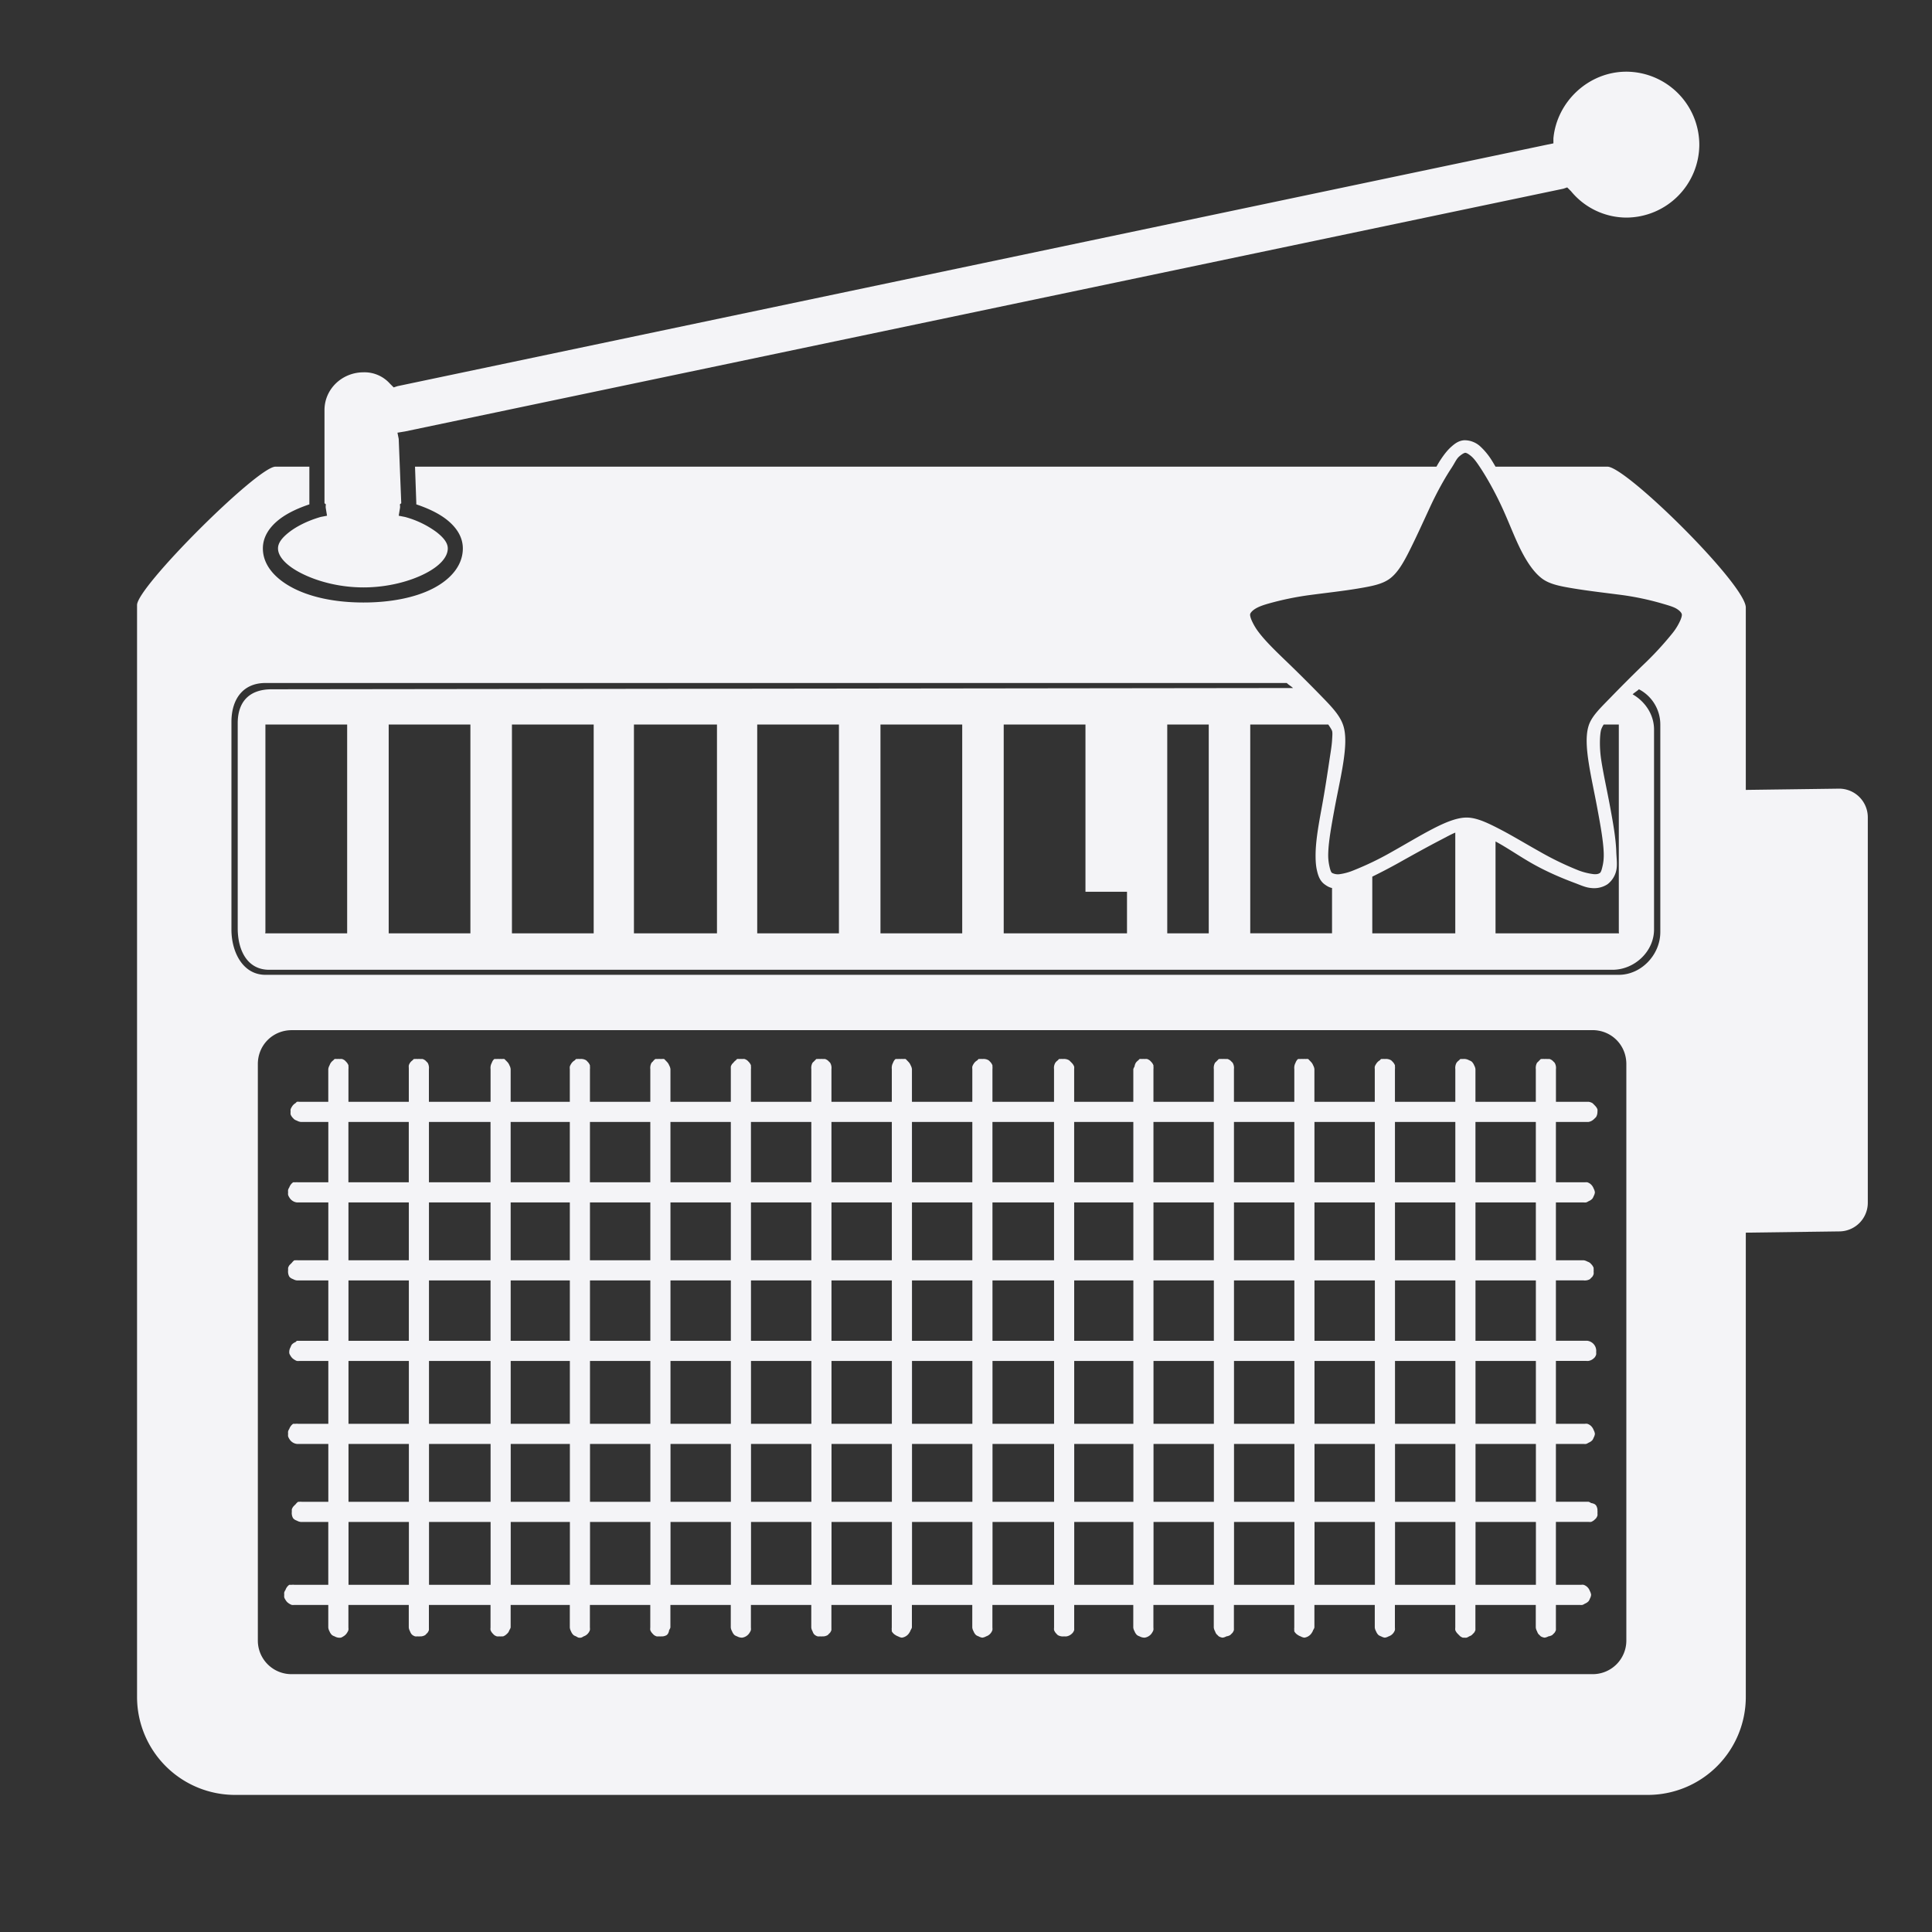 <svg xmlns="http://www.w3.org/2000/svg" width="48" height="48">
    <rect width="100%" height="100%" fill="#333333" stroke="none"/>
    <path d="M40.406 1.781c-.939 0-1.727.745-1.812 1.657v.124l-.157.032-28.562 6-.094.031-.094-.094a.847.847 0 0 0-.656-.281c-.53 0-.969.414-.969.938V12.5c0 .011.027.015.032.031.004.016-.008.046 0 .094l.031.188-.156.03c-.328.094-.6.235-.782.376-.18.14-.28.27-.28.406 0 .205.209.433.593.625s.927.344 1.531.344c.604 0 1.156-.152 1.531-.344.376-.192.563-.416.563-.625 0-.135-.1-.265-.281-.406a2.346 2.346 0 0 0-.781-.375l-.157-.031.031-.188c.008-.048-.004-.078 0-.094.005-.016.032-.02.032-.031l-.063-1.594-.031-.156.188-.031 28.78-6.031.094-.032.094.094a1.79 1.79 0 0 0 1.375.656 1.82 1.82 0 0 0 1.813-1.812 1.82 1.82 0 0 0-1.813-1.813zm-4 9.156c-.139 0-.24.065-.343.157-.104.091-.19.204-.282.344-.029.043-.065.108-.093.156H10.311l.032.906v.031c.289.097.55.219.75.375.24.188.406.428.406.719 0 .423-.301.771-.75 1-.449.229-1.06.344-1.719.344-.66 0-1.262-.116-1.719-.344-.456-.228-.78-.573-.78-1 0-.29.165-.531.405-.719.2-.156.461-.278.75-.375v-.937h-.843c-.441 0-3.438 2.987-3.438 3.437v27.125a2.435 2.435 0 0 0 2.438 2.438h35.093a2.435 2.435 0 0 0 2.438-2.438V30.625l2.313-.031a.712.712 0 0 0 .718-.719v-9.563a.712.712 0 0 0-.718-.718l-2.313.031v-4.531c0-.566-2.97-3.5-3.438-3.5h-2.78c-.03-.049-.065-.112-.094-.156a1.667 1.667 0 0 0-.282-.344.578.578 0 0 0-.375-.156zm0 .313c.029 0 .088.033.157.094.068.06.136.156.218.281.165.25.362.602.532.969.17.367.307.74.468 1.062.162.322.338.575.532.719.193.144.463.193.812.25.349.057.763.105 1.156.156a6.9 6.9 0 0 1 1.032.219c.14.041.266.077.343.125.078.048.116.097.125.125.01.028.004.07-.031.156a1.438 1.438 0 0 1-.188.313 8 8 0 0 1-.75.812c-.288.28-.563.556-.812.813-.249.256-.458.454-.531.687-.074.233-.055.55 0 .907.054.357.145.757.218 1.156.074.399.146.793.157 1.093.005.15-.01.254-.032.344-.02.09-.039.14-.062.157-.023.017-.066.038-.156.03a1.603 1.603 0 0 1-.375-.093 7.492 7.492 0 0 1-.969-.469c-.348-.194-.685-.4-1-.562-.315-.163-.573-.282-.813-.282-.239 0-.528.118-.843.282-.315.163-.652.367-1 .562a7.471 7.471 0 0 1-.969.469 1.41 1.41 0 0 1-.344.094.324.324 0 0 1-.187-.032c-.024-.017-.042-.066-.063-.156a1.26 1.26 0 0 1-.031-.343c.01-.301.083-.695.156-1.094.074-.4.165-.8.219-1.157.054-.357.074-.673 0-.906-.074-.233-.251-.431-.5-.687a38.116 38.116 0 0 0-.844-.844c-.289-.278-.569-.544-.75-.781a1.434 1.434 0 0 1-.187-.313c-.035-.085-.04-.128-.032-.156.01-.028.048-.077.125-.125.078-.048.172-.084.313-.125a7.412 7.412 0 0 1 1.063-.219c.393-.052.807-.098 1.156-.156.348-.058.619-.106.812-.25.194-.144.34-.397.5-.719.161-.321.33-.695.5-1.062.17-.368.367-.72.532-.969.082-.125.119-.22.187-.281.068-.06.127-.094.156-.094zM6.594 16.969h25.375c.05.048.106.078.156.125l-25.375.031c-.546 0-.844.298-.844.844v5.093c0 .546.236 1.032.782 1.032h33.374c.546 0 1.032-.454 1.032-1v-4.969c0-.372-.222-.697-.532-.875.048-.046.107-.077.157-.125a.987.987 0 0 1 .531.875v5.156c0 .567-.475 1.063-1.031 1.063H6.594c-.557 0-.844-.558-.844-1.125v-5.157c0-.566.287-.968.844-.968zm0 1.031h2.031v5.188H6.594c-.01 0 0-.022 0-.032V18zm3.062 0h2.031v5.188h-2.03V18zm3.063 0h2.031v5.188h-2.031V18zm3.031 0h2.063v5.188H15.75V18zm3.063 0h2.03v5.188h-2.03V18zm3.062 0h2.031v5.188h-2.031V18zm3.063 0h2.03v4.156H28v1.032h-3.063V18zM29 18h1.031v5.188H29V18zm2.063 0H33c.036.052.084.127.094.156.015.047.008.124 0 .25s-.037.298-.063.469c-.051.343-.113.752-.187 1.156-.074.404-.145.788-.157 1.125-.005.169 0 .332.032.469.031.137.075.26.187.344.057.042.12.081.188.093v1.125h-2.032V18zm8.78 0h.376v5.156c0 .01.01.032 0 .032h-3.063v-2.282c.291.155.606.377.938.563.352.197.722.353 1.031.468.155.058.27.114.406.125a.607.607 0 0 0 .407-.093.589.589 0 0 0 .218-.344c.031-.137.006-.3 0-.469-.012-.337-.081-.72-.156-1.125-.075-.404-.167-.813-.219-1.156-.052-.343-.03-.656 0-.75a.58.58 0 0 1 .063-.125zm-3.687 2.688v2.5h-2.062V21.78c.212-.104.434-.219.656-.343.352-.198.729-.406 1.031-.563.142-.073.265-.143.375-.188zM7.25 25.593h32.313c.472 0 .843.37.843.843V40.75a.835.835 0 0 1-.843.844H7.25a.835.835 0 0 1-.844-.844V26.437c0-.472.371-.843.844-.843zm1.063.718a.25.25 0 0 0-.032.032.25.25 0 0 0-.062.062.25.25 0 0 0-.031.063.25.25 0 0 0-.032.093v.813H7.47a.25.25 0 0 0-.032 0 .25.25 0 0 0-.062 0 .25.25 0 0 0-.031.031.25.25 0 0 0-.094.094.25.25 0 0 0-.031.063.25.25 0 0 0 0 .062.25.25 0 0 0 0 .063.25.25 0 0 0 .062.093.25.25 0 0 0 .032.032.25.25 0 0 0 .062.03.25.25 0 0 0 .094.032h.687v1.5h-.75a.25.25 0 0 0-.062 0 .25.25 0 0 0-.032 0 .25.25 0 0 0-.03 0 .25.25 0 0 0-.063.063.25.25 0 0 0-.032.062.25.25 0 0 0-.03.063.25.25 0 0 0 0 .062.25.25 0 0 0 0 .063.25.25 0 0 0 .03.062.25.25 0 0 0 .094.094.25.25 0 0 0 .094.031.25.25 0 0 0 .031 0h.75v1.438h-.75a.25.25 0 0 0-.062 0 .25.25 0 0 0-.032 0 .25.25 0 0 0-.062.062.25.25 0 0 0-.031.031.25.25 0 0 0-.032.032.25.25 0 0 0-.03.062.25.25 0 0 0 0 .031.25.25 0 0 0 0 .032.25.25 0 0 0 0 .062.25.25 0 0 0 .03.094.25.25 0 0 0 .032.031.25.25 0 0 0 .062.031.25.25 0 0 0 .094.032.25.25 0 0 0 .031 0h.75v1.5h-.719a.25.25 0 0 0-.03 0 .25.25 0 0 0-.032 0 .25.25 0 0 0-.031.03.25.25 0 0 0-.094.063.25.25 0 0 0-.031.063.25.25 0 0 0-.032.093.25.25 0 0 0 0 .063.25.25 0 0 0 .032.063.25.25 0 0 0 .093.093.25.25 0 0 0 .063.032.25.25 0 0 0 .063 0h.718v1.562h-.75a.25.25 0 0 0-.062 0 .25.25 0 0 0-.032 0 .25.25 0 0 0-.03 0 .25.25 0 0 0-.063.063.25.25 0 0 0-.032.062.25.25 0 0 0-.03.063.25.25 0 0 0 0 .062.25.25 0 0 0 0 .063.25.25 0 0 0 .03.062.25.25 0 0 0 .094.094.25.25 0 0 0 .094.031.25.25 0 0 0 .031 0h.75v1.438H7.5a.25.25 0 0 0-.063 0 .25.25 0 0 0-.03 0 .25.25 0 0 0-.063.062.25.25 0 0 0-.032.031.25.25 0 0 0-.03.032.25.25 0 0 0-.032.062.25.25 0 0 0 0 .031.25.25 0 0 0 0 .032.25.25 0 0 0 0 .062.25.25 0 0 0 .031.094.25.25 0 0 0 .032.031.25.25 0 0 0 .062.031.25.25 0 0 0 .094.032.25.25 0 0 0 .031 0h.656v1.562h-.844a.25.25 0 0 0-.062 0 .25.25 0 0 0-.031 0 .25.25 0 0 0-.032 0 .25.25 0 0 0-.062.063.25.25 0 0 0-.031.062.25.25 0 0 0-.032.063.25.25 0 0 0 0 .062.25.25 0 0 0 0 .063.25.25 0 0 0 .032.062.25.25 0 0 0 .093.094.25.25 0 0 0 .063.031.25.25 0 0 0 .063 0h.843v.563a.25.25 0 0 0 .031.093.25.25 0 0 0 .063.094.25.25 0 0 0 .063.031.25.25 0 0 0 .093.032.25.25 0 0 0 .063 0 .25.25 0 0 0 .062-.032.25.25 0 0 0 .094-.093.25.25 0 0 0 .031-.063.25.25 0 0 0 0-.063v-.562h1.5v.563a.25.25 0 0 0 .031.093.25.25 0 0 0 .032.063.25.25 0 0 0 .031.031.25.25 0 0 0 .063.031.25.25 0 0 0 .062 0 .25.25 0 0 0 .063 0 .25.25 0 0 0 .03 0 .25.25 0 0 0 .095-.031.25.25 0 0 0 .03-.031.25.25 0 0 0 .032-.032.25.25 0 0 0 .031-.062.25.25 0 0 0 0-.031.25.25 0 0 0 0-.032v-.562h1.531v.563a.25.25 0 0 0 0 .062.25.25 0 0 0 .063.094.25.25 0 0 0 .031.031.25.25 0 0 0 .063.031.25.25 0 0 0 .062 0 .25.25 0 0 0 .063 0 .25.25 0 0 0 .031 0 .25.25 0 0 0 .094-.062.25.25 0 0 0 .031-.032.25.25 0 0 0 .031-.062.25.25 0 0 0 .031-.063v-.562h1.47v.563a.25.25 0 0 0 .03.093.25.25 0 0 0 .063.094.25.25 0 0 0 .063.031.25.25 0 0 0 .062.032.25.25 0 0 0 .063 0 .25.25 0 0 0 .062-.032.25.25 0 0 0 .063-.031.25.25 0 0 0 .062-.063.25.25 0 0 0 .031-.062.25.25 0 0 0 0-.063v-.562h1.5v.563a.25.25 0 0 0 0 .062.25.25 0 0 0 .063.094.25.25 0 0 0 .031.031.25.25 0 0 0 .063.031.25.25 0 0 0 .062 0 .25.25 0 0 0 .063 0 .25.25 0 0 0 .03 0 .25.25 0 0 0 .095-.031.25.25 0 0 0 .03-.031.25.25 0 0 0 .032-.094.25.25 0 0 0 .031-.063v-.562h1.5v.563a.25.25 0 0 0 .032.093.25.25 0 0 0 .062.094.25.25 0 0 0 .063.031.25.25 0 0 0 .125.032.25.25 0 0 0 .093-.032.25.25 0 0 0 .094-.093.25.25 0 0 0 .031-.063.25.25 0 0 0 0-.063v-.562h1.5v.563a.25.25 0 0 0 .032.093.25.25 0 0 0 .03.063.25.25 0 0 0 .032.031.25.25 0 0 0 .063.031.25.25 0 0 0 .062 0 .25.25 0 0 0 .063 0 .25.25 0 0 0 .03 0 .25.25 0 0 0 .095-.031.25.25 0 0 0 .03-.031.25.25 0 0 0 .032-.032.25.25 0 0 0 .031-.062.25.25 0 0 0 0-.031.25.25 0 0 0 0-.032v-.562h1.5v.563a.25.25 0 0 0 0 .062.25.25 0 0 0 0 .031.25.25 0 0 0 .094.094.25.25 0 0 0 .063.031.25.25 0 0 0 .093.032.25.25 0 0 0 .094-.032.25.25 0 0 0 .094-.093.25.25 0 0 0 .031-.063.25.25 0 0 0 .031-.063v-.562h1.5v.563a.25.25 0 0 0 .032.093.25.25 0 0 0 .062.094.25.25 0 0 0 .063.031.25.25 0 0 0 .093.032.25.25 0 0 0 .094-.032.25.25 0 0 0 .063-.031.25.25 0 0 0 .062-.063.25.25 0 0 0 .031-.062.25.25 0 0 0 0-.063v-.562h1.532v.563a.25.25 0 0 0 0 .062.25.25 0 0 0 .062.094.25.25 0 0 0 .031.031.25.25 0 0 0 .157.031.25.25 0 0 0 .062 0 .25.25 0 0 0 .125-.062.25.25 0 0 0 .031-.032.25.25 0 0 0 .032-.062.25.25 0 0 0 0-.031.25.25 0 0 0 0-.032v-.562h1.468v.563a.25.25 0 0 0 .032.093.25.25 0 0 0 .062.094.25.25 0 0 0 .063.031.25.25 0 0 0 .125.032.25.25 0 0 0 .093-.032.25.25 0 0 0 .094-.093.25.25 0 0 0 .031-.063.25.25 0 0 0 0-.063v-.562h1.5v.563a.25.25 0 0 0 .032.093.25.25 0 0 0 .03.063.25.25 0 0 0 .032.031.25.25 0 0 0 .031.031.25.25 0 0 0 .094.032.25.25 0 0 0 .094-.032.25.25 0 0 0 .093-.031.25.25 0 0 0 .032-.031.25.25 0 0 0 .031-.032.25.25 0 0 0 .031-.062.25.25 0 0 0 0-.031.25.25 0 0 0 0-.032v-.562h1.5v.563a.25.25 0 0 0 0 .062.25.25 0 0 0 0 .031.25.25 0 0 0 .094.094.25.25 0 0 0 .063.031.25.25 0 0 0 .093.032.25.25 0 0 0 .094-.032.25.25 0 0 0 .094-.093.25.25 0 0 0 .031-.063.25.25 0 0 0 .031-.063v-.562h1.5v.563a.25.25 0 0 0 .032.093.25.25 0 0 0 .062.094.25.25 0 0 0 .063.031.25.25 0 0 0 .093.032.25.25 0 0 0 .094-.032.25.25 0 0 0 .063-.031.25.25 0 0 0 .062-.063.25.25 0 0 0 .031-.062.25.25 0 0 0 0-.063v-.562h1.5v.563a.25.25 0 0 0 0 .062.25.25 0 0 0 .063.094.25.25 0 0 0 .031.031.25.25 0 0 0 .031.031.25.25 0 0 0 .063.032.25.25 0 0 0 .031 0 .25.25 0 0 0 .063 0 .25.25 0 0 0 .062-.032.25.25 0 0 0 .063-.031.25.25 0 0 0 .03-.031.25.25 0 0 0 .032-.032.25.25 0 0 0 .031-.062.25.25 0 0 0 0-.031.25.25 0 0 0 0-.032v-.562h1.5v.563a.25.25 0 0 0 .032.093.25.25 0 0 0 .03.063.25.25 0 0 0 .032.031.25.25 0 0 0 .031.031.25.25 0 0 0 .094.032.25.25 0 0 0 .094-.032.25.25 0 0 0 .093-.031.25.25 0 0 0 .032-.031.25.25 0 0 0 .031-.032.25.25 0 0 0 .031-.062.25.25 0 0 0 0-.031.25.25 0 0 0 0-.032v-.562h.594a.25.25 0 0 0 .063 0 .25.25 0 0 0 .062-.031.25.25 0 0 0 .094-.063.25.25 0 0 0 .031-.062.25.25 0 0 0 .031-.094.25.25 0 0 0-.031-.094.25.25 0 0 0-.031-.062.25.25 0 0 0-.063-.063.25.25 0 0 0-.062-.031.25.25 0 0 0-.063 0 .25.25 0 0 0-.031 0h-.594v-1.563h.813a.25.25 0 0 0 .062 0 .25.25 0 0 0 .094-.062.25.25 0 0 0 .031-.031.25.25 0 0 0 .032-.063.25.25 0 0 0 0-.062.25.25 0 0 0 0-.063.25.25 0 0 0 0-.031.25.25 0 0 0-.032-.094.25.25 0 0 0-.031-.031.25.25 0 0 0-.094-.031.25.25 0 0 0-.062-.032h-.813v-1.437h.688a.25.25 0 0 0 .062 0 .25.25 0 0 0 .063-.031.25.25 0 0 0 .093-.063.25.25 0 0 0 .032-.062.25.25 0 0 0 .031-.094.25.25 0 0 0-.031-.094.25.25 0 0 0-.032-.062.25.25 0 0 0-.062-.063.25.25 0 0 0-.063-.031.25.25 0 0 0-.062 0 .25.25 0 0 0-.031 0h-.688v-1.563h.75a.25.25 0 0 0 .063 0 .25.25 0 0 0 .125-.062.25.25 0 0 0 .031-.031.25.25 0 0 0 .031-.063.25.25 0 0 0 0-.062.25.25 0 0 0 0-.063.25.25 0 0 0-.031-.093.25.25 0 0 0-.094-.094.25.25 0 0 0-.093-.032.25.25 0 0 0-.032 0h-.75v-1.5h.688a.25.25 0 0 0 .062 0 .25.25 0 0 0 .094-.03.25.25 0 0 0 .031-.032.25.25 0 0 0 .032-.031.25.25 0 0 0 .03-.063.25.25 0 0 0 0-.062.25.25 0 0 0 0-.063.25.25 0 0 0 0-.031.25.25 0 0 0-.062-.094.25.25 0 0 0-.031-.031.25.25 0 0 0-.063-.031.25.25 0 0 0-.093-.032h-.688v-1.437h.688a.25.25 0 0 0 .062 0 .25.25 0 0 0 .063-.031.25.25 0 0 0 .093-.063.25.25 0 0 0 .032-.062.25.25 0 0 0 .031-.094.25.25 0 0 0-.031-.094.25.25 0 0 0-.032-.062.25.25 0 0 0-.062-.063.25.25 0 0 0-.063-.031.25.25 0 0 0-.062 0 .25.25 0 0 0-.031 0h-.688v-1.5h.782a.25.25 0 0 0 .03 0 .25.25 0 0 0 .126-.063.25.25 0 0 0 .031-.03.25.25 0 0 0 .031-.032.25.25 0 0 0 .032-.125.25.25 0 0 0 0-.063.25.25 0 0 0-.063-.093.25.25 0 0 0-.031-.032.25.25 0 0 0-.032-.03.25.25 0 0 0-.093-.032.25.25 0 0 0-.032 0h-.78v-.813a.25.25 0 0 0 0-.062.25.25 0 0 0-.032-.094.25.25 0 0 0-.031-.031.25.25 0 0 0-.032-.031.25.25 0 0 0-.062-.032.25.25 0 0 0-.031 0 .25.25 0 0 0-.032 0 .25.25 0 0 0-.062 0 .25.25 0 0 0-.063 0 .25.25 0 0 0-.03 0 .25.25 0 0 0-.032.032.25.25 0 0 0-.031.031.25.25 0 0 0-.032.031.25.25 0 0 0-.03.094.25.25 0 0 0 0 .063v.812h-1.5v-.813a.25.25 0 0 0-.032-.093.25.25 0 0 0-.063-.094.25.25 0 0 0-.062-.031.25.25 0 0 0-.094-.032.25.25 0 0 0-.062 0 .25.25 0 0 0-.032 0 .25.25 0 0 0-.03 0 .25.25 0 0 0-.032.032.25.25 0 0 0-.063.062.25.25 0 0 0-.03.094.25.25 0 0 0 0 .063v.812h-1.5v-.813a.25.25 0 0 0 0-.062.25.25 0 0 0 0-.031.25.25 0 0 0-.063-.094.25.25 0 0 0-.032-.031.25.25 0 0 0-.093-.032.25.25 0 0 0-.063 0 .25.25 0 0 0-.062 0 .25.25 0 0 0-.032 0 .25.25 0 0 0-.03.032.25.25 0 0 0-.094.093.25.25 0 0 0-.032.063.25.25 0 0 0 0 .063v.812h-1.5v-.813a.25.25 0 0 0-.031-.093.25.25 0 0 0-.063-.094.25.25 0 0 0-.03-.031.25.25 0 0 0-.032-.032.25.25 0 0 0-.063 0 .25.25 0 0 0-.062 0 .25.25 0 0 0-.063 0 .25.25 0 0 0-.03 0 .25.25 0 0 0-.032 0 .25.25 0 0 0-.031.032.25.25 0 0 0-.032.062.25.25 0 0 0-.03.094.25.25 0 0 0 0 .063v.812h-1.5v-.813a.25.25 0 0 0 0-.062.25.25 0 0 0-.032-.094.25.25 0 0 0-.031-.031.25.25 0 0 0-.032-.031.25.25 0 0 0-.062-.032.25.25 0 0 0-.031 0 .25.25 0 0 0-.032 0 .25.25 0 0 0-.062 0 .25.25 0 0 0-.063 0 .25.25 0 0 0-.03 0 .25.25 0 0 0-.032.032.25.25 0 0 0-.031.031.25.25 0 0 0-.032.031.25.25 0 0 0-.03.094.25.25 0 0 0 0 .063v.812h-1.5v-.813a.25.25 0 0 0 0-.062.25.25 0 0 0 0-.031.25.25 0 0 0-.063-.094.25.25 0 0 0-.032-.031.25.25 0 0 0-.062-.032.25.25 0 0 0-.063 0 .25.25 0 0 0-.062 0 .25.25 0 0 0-.063 0 .25.25 0 0 0-.03.032.25.25 0 0 0-.063.062.25.25 0 0 0-.032.094.25.25 0 0 0-.03.063v.812h-1.47v-.813a.25.25 0 0 0 0-.062.25.25 0 0 0-.062-.094.25.25 0 0 0-.031-.031.25.25 0 0 0-.032-.031.25.25 0 0 0-.093-.032.25.25 0 0 0-.063 0 .25.25 0 0 0-.062 0 .25.25 0 0 0-.032 0 .25.25 0 0 0-.03.032.25.25 0 0 0-.063.062.25.25 0 0 0-.032.094.25.25 0 0 0 0 .063v.812h-1.53v-.813a.25.25 0 0 0 0-.062.25.25 0 0 0 0-.031.25.25 0 0 0-.063-.094.25.25 0 0 0-.032-.031.25.25 0 0 0-.093-.032.25.25 0 0 0-.063 0 .25.25 0 0 0-.062 0 .25.25 0 0 0-.032 0 .25.25 0 0 0-.03.032.25.25 0 0 0-.095.093.25.25 0 0 0-.03.063.25.25 0 0 0 0 .063v.812h-1.5v-.813a.25.25 0 0 0-.032-.093.25.25 0 0 0-.063-.094.25.25 0 0 0-.03-.031.25.25 0 0 0-.032-.032.25.25 0 0 0-.063 0 .25.25 0 0 0-.062 0 .25.25 0 0 0-.063 0 .25.25 0 0 0-.03 0 .25.25 0 0 0-.032 0 .25.25 0 0 0-.031.032.25.25 0 0 0-.032.062.25.25 0 0 0-.03.094.25.25 0 0 0 0 .063v.812h-1.5v-.813a.25.25 0 0 0 0-.062.25.25 0 0 0-.032-.094.25.25 0 0 0-.031-.031.25.25 0 0 0-.032-.031.25.25 0 0 0-.062-.032.25.25 0 0 0-.031 0 .25.25 0 0 0-.032 0 .25.25 0 0 0-.062 0 .25.25 0 0 0-.063 0 .25.25 0 0 0-.03 0 .25.25 0 0 0-.032.032.25.25 0 0 0-.031.031.25.25 0 0 0-.032.031.25.25 0 0 0-.03.094.25.25 0 0 0 0 .063v.812h-1.5v-.813a.25.25 0 0 0 0-.062.25.25 0 0 0 0-.031.25.25 0 0 0-.063-.094.25.25 0 0 0-.032-.031.25.25 0 0 0-.062-.032.25.25 0 0 0-.063 0 .25.25 0 0 0-.062 0 .25.25 0 0 0-.063 0 .25.25 0 0 0-.03.032.25.25 0 0 0-.063.062.25.25 0 0 0-.032.032.25.25 0 0 0-.03.062.25.25 0 0 0 0 .031.25.25 0 0 0 0 .032v.812h-1.5v-.813a.25.25 0 0 0-.032-.093.25.25 0 0 0-.063-.094.25.25 0 0 0-.03-.031.25.25 0 0 0-.032-.032.25.25 0 0 0-.063 0 .25.25 0 0 0-.03 0 .25.25 0 0 0-.063 0 .25.25 0 0 0-.032 0 .25.25 0 0 0-.03 0 .25.25 0 0 0-.063.063.25.25 0 0 0-.032.031.25.25 0 0 0-.03.094.25.25 0 0 0 0 .063v.812h-1.5v-.813a.25.25 0 0 0 0-.062.25.25 0 0 0 0-.031.25.25 0 0 0-.063-.094.25.25 0 0 0-.031-.031.25.25 0 0 0-.094-.032.25.25 0 0 0-.063 0 .25.25 0 0 0-.062 0 .25.25 0 0 0-.031 0 .25.25 0 0 0-.032.032.25.25 0 0 0-.094.093.25.25 0 0 0-.03.063.25.25 0 0 0 0 .063v.812h-1.47v-.813a.25.25 0 0 0-.03-.093.25.25 0 0 0-.063-.094.25.25 0 0 0-.031-.031.25.25 0 0 0-.032-.032.25.25 0 0 0-.062 0 .25.25 0 0 0-.063 0 .25.25 0 0 0-.062 0 .25.25 0 0 0-.031 0 .25.25 0 0 0-.032 0 .25.25 0 0 0-.031.032.25.25 0 0 0-.031.062.25.25 0 0 0-.031.094.25.25 0 0 0 0 .063v.812h-1.532v-.813a.25.25 0 0 0 0-.062.25.25 0 0 0-.031-.094.25.25 0 0 0-.031-.031.25.25 0 0 0-.031-.031.25.25 0 0 0-.063-.032.25.25 0 0 0-.031 0 .25.25 0 0 0-.031 0 .25.25 0 0 0-.063 0 .25.25 0 0 0-.063 0 .25.25 0 0 0-.03 0 .25.25 0 0 0-.032.032.25.25 0 0 0-.063.062.25.25 0 0 0-.03.063.25.25 0 0 0 0 .062.25.25 0 0 0 0 .032v.812h-1.5v-.813a.25.25 0 0 0 0-.062.25.25 0 0 0 0-.031.25.25 0 0 0-.063-.094.25.25 0 0 0-.031-.031.25.25 0 0 0-.063-.032.25.25 0 0 0-.063 0 .25.25 0 0 0-.062 0 .25.25 0 0 0-.063 0zm.343 1.563h1.5v1.5h-1.5v-1.5zm2 0h1.531v1.5h-1.53v-1.5zm2.031 0h1.47v1.5h-1.47v-1.5zm1.97 0h1.5v1.5h-1.5v-1.5zm2 0h1.5v1.5h-1.5v-1.5zm2 0h1.5v1.5h-1.5v-1.5zm2 0h1.5v1.5h-1.5v-1.5zm2 0h1.5v1.5h-1.5v-1.5zm2 0h1.53v1.5h-1.53v-1.5zm2.03 0h1.47v1.5h-1.47v-1.5zm1.97 0h1.5v1.5h-1.5v-1.5zm2 0h1.5v1.5h-1.5v-1.5zm2 0h1.5v1.5h-1.5v-1.5zm2 0h1.5v1.5h-1.5v-1.5zm2 0h1.5v1.5h-1.5v-1.5zm-28 2h1.5v1.438h-1.5v-1.438zm2 0h1.53v1.438h-1.53v-1.438zm2.03 0h1.47v1.438h-1.47v-1.438zm1.97 0h1.5v1.438h-1.5v-1.438zm2 0h1.5v1.438h-1.5v-1.438zm2 0h1.5v1.438h-1.5v-1.438zm2 0h1.5v1.438h-1.5v-1.438zm2 0h1.5v1.438h-1.5v-1.438zm2 0h1.53v1.438h-1.53v-1.438zm2.03 0h1.47v1.438h-1.47v-1.438zm1.97 0h1.5v1.438h-1.5v-1.438zm2 0h1.5v1.438h-1.5v-1.438zm2 0h1.5v1.438h-1.5v-1.438zm2 0h1.5v1.438h-1.5v-1.438zm2 0h1.5v1.438h-1.5v-1.438zm-28 1.938h1.5v1.5h-1.5v-1.5zm2 0h1.53v1.5h-1.53v-1.5zm2.03 0h1.47v1.5h-1.47v-1.5zm1.97 0h1.5v1.5h-1.5v-1.5zm2 0h1.5v1.5h-1.5v-1.5zm2 0h1.5v1.5h-1.5v-1.5zm2 0h1.5v1.5h-1.5v-1.5zm2 0h1.5v1.5h-1.5v-1.5zm2 0h1.53v1.5h-1.53v-1.5zm2.03 0h1.47v1.5h-1.47v-1.5zm1.97 0h1.5v1.5h-1.5v-1.5zm2 0h1.5v1.5h-1.5v-1.5zm2 0h1.5v1.5h-1.5v-1.5zm2 0h1.5v1.5h-1.5v-1.5zm2 0h1.5v1.5h-1.5v-1.5zm-28 2h1.5v1.562h-1.5v-1.563zm2 0h1.53v1.562h-1.53v-1.563zm2.03 0h1.47v1.562h-1.47v-1.563zm1.97 0h1.5v1.562h-1.5v-1.563zm2 0h1.5v1.562h-1.5v-1.563zm2 0h1.5v1.562h-1.5v-1.563zm2 0h1.5v1.562h-1.5v-1.563zm2 0h1.5v1.562h-1.5v-1.563zm2 0h1.53v1.562h-1.53v-1.563zm2.03 0h1.47v1.562h-1.47v-1.563zm1.97 0h1.5v1.562h-1.5v-1.563zm2 0h1.5v1.562h-1.5v-1.563zm2 0h1.5v1.562h-1.5v-1.563zm2 0h1.5v1.562h-1.5v-1.563zm2 0h1.5v1.562h-1.5v-1.563zm-28 2.062h1.5v1.438h-1.5v-1.438zm2 0h1.53v1.438h-1.53v-1.438zm2.03 0h1.47v1.438h-1.47v-1.438zm1.97 0h1.5v1.438h-1.5v-1.438zm2 0h1.5v1.438h-1.5v-1.438zm2 0h1.5v1.438h-1.5v-1.438zm2 0h1.5v1.438h-1.5v-1.438zm2 0h1.5v1.438h-1.5v-1.438zm2 0h1.53v1.438h-1.53v-1.438zm2.03 0h1.47v1.438h-1.47v-1.438zm1.97 0h1.5v1.438h-1.5v-1.438zm2 0h1.5v1.438h-1.5v-1.438zm2 0h1.5v1.438h-1.5v-1.438zm2 0h1.5v1.438h-1.5v-1.438zm2 0h1.5v1.438h-1.5v-1.438zm-28 1.938h1.5v1.562h-1.5v-1.563zm2 0h1.53v1.562h-1.53v-1.563zm2.03 0h1.47v1.562h-1.47v-1.563zm1.97 0h1.5v1.562h-1.5v-1.563zm2 0h1.5v1.562h-1.5v-1.563zm2 0h1.5v1.562h-1.5v-1.563zm2 0h1.5v1.562h-1.5v-1.563zm2 0h1.5v1.562h-1.5v-1.563zm2 0h1.53v1.562h-1.53v-1.563zm2.03 0h1.47v1.562h-1.47v-1.563zm1.97 0h1.5v1.562h-1.5v-1.563zm2 0h1.5v1.562h-1.5v-1.563zm2 0h1.5v1.562h-1.5v-1.563zm2 0h1.5v1.562h-1.5v-1.563zm2 0h1.5v1.562h-1.5v-1.563z" fill="#f4f4f7"/>
</svg>
